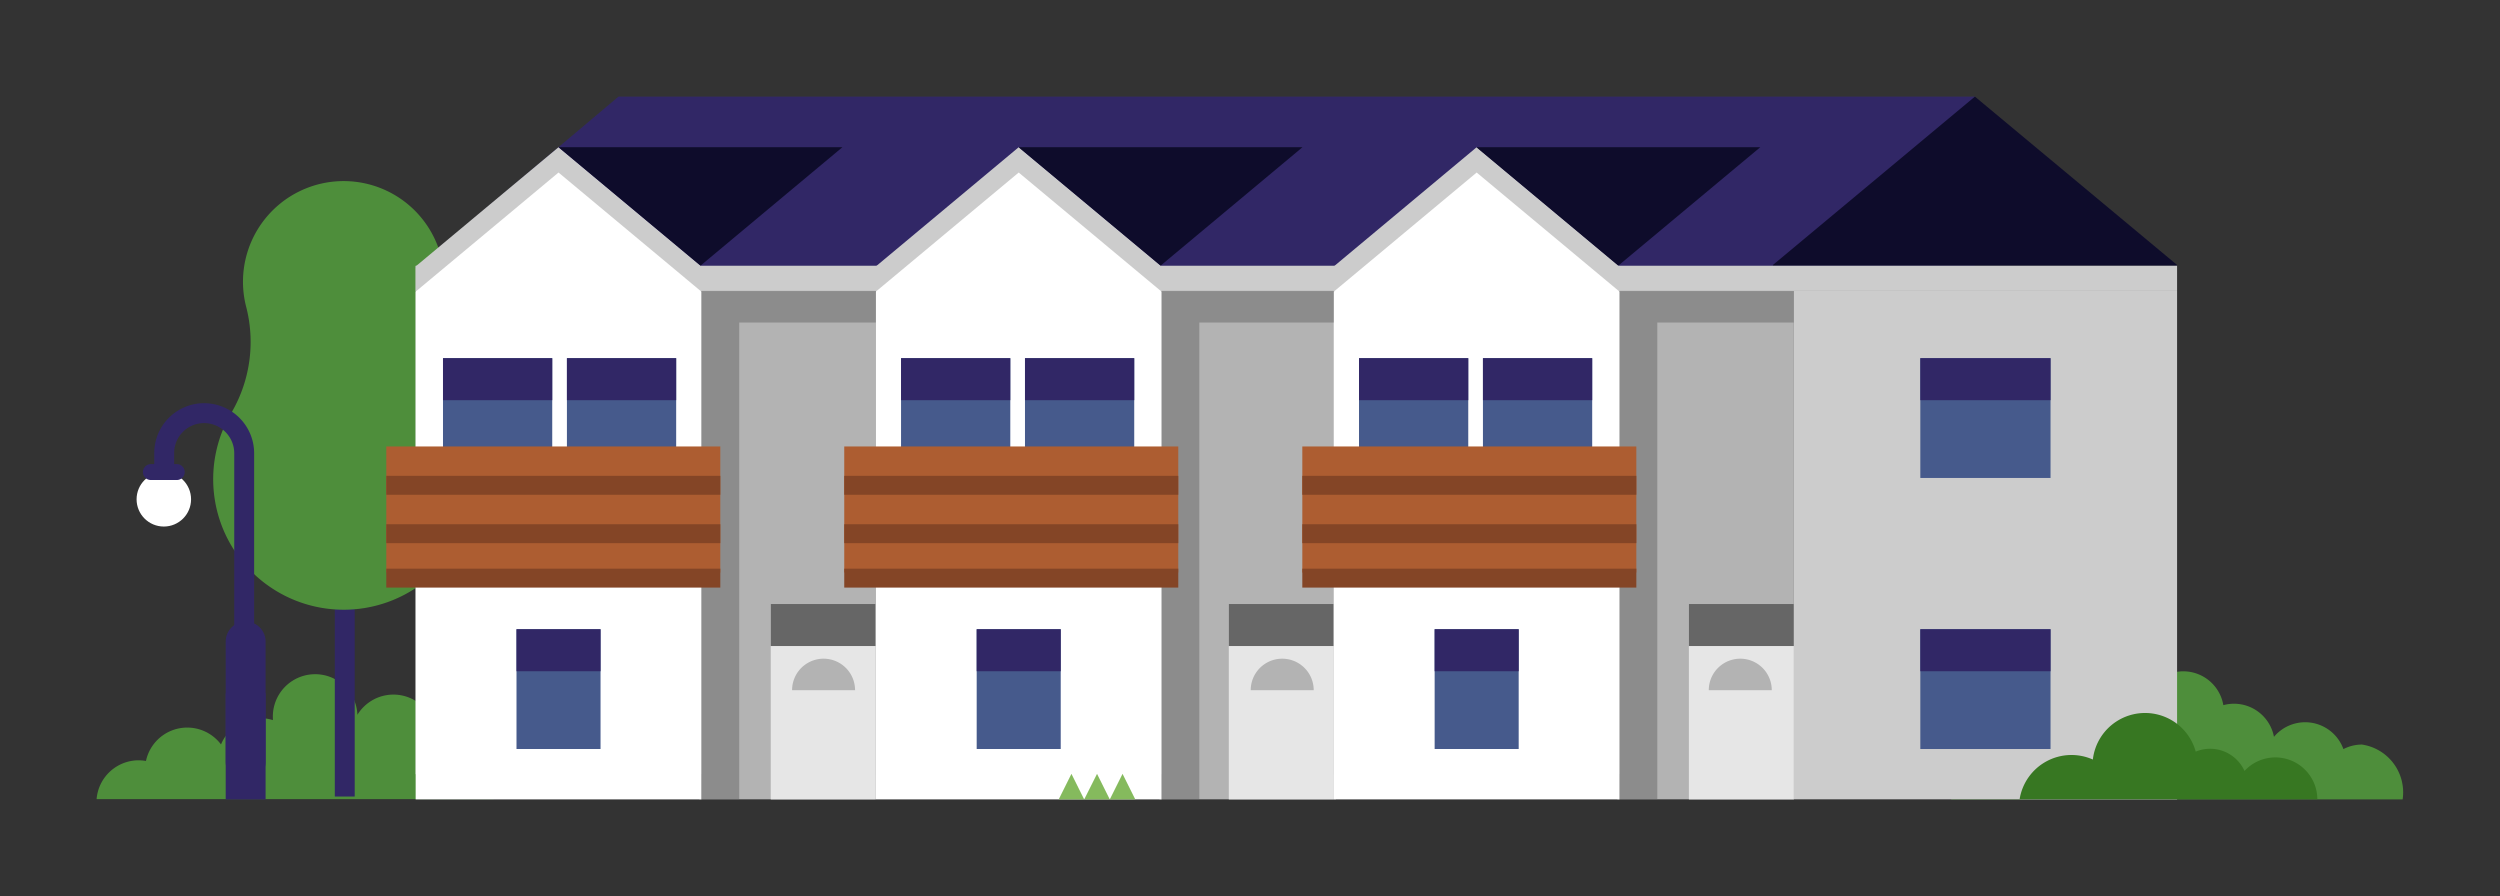 <svg id="Layer_1" data-name="Layer 1" xmlns="http://www.w3.org/2000/svg" xmlns:xlink="http://www.w3.org/1999/xlink" width="258.81" height="92.76" viewBox="0 0 258.81 92.76"><rect x="0" y="0" width="258.81" height="92.76" fill="#333333" stroke="none"/><defs><style>.cls-1,.cls-11,.cls-7,.cls-8,.cls-9{fill:none;}.cls-2{clip-path:url(#clip-path);}.cls-3{fill:#afcc69;}.cls-4{fill:#85ba5d;}.cls-5{fill:#f2f2f2;}.cls-6{fill:#4e8e3b;}.cls-11,.cls-7,.cls-8,.cls-9{stroke:#312766;stroke-miterlimit:10;}.cls-7{stroke-width:2.06px;}.cls-8,.cls-9{stroke-width:4.13px;}.cls-11,.cls-9{stroke-linecap:round;}.cls-10{fill:#fff;}.cls-11{stroke-width:1.65px;}.cls-12{fill:#b3b3b3;}.cls-13{fill:#312766;}.cls-14{fill:#0e0c2b;}.cls-15{fill:#ccc;}.cls-16{fill:#465a8c;}.cls-17{fill:#e6e6e6;}.cls-18,.cls-19{fill:#666;}.cls-19{opacity:0.5;}.cls-20{fill:#ad5d31;}.cls-21{fill:#844526;}.cls-22{fill:#377722;}</style><clipPath id="clip-path"><rect class="cls-1" x="469.13" y="23.35" width="886.67" height="430.57"/></clipPath></defs><title>info-5_1</title><g class="cls-2"><path class="cls-3" d="M1261.37-157.59h-3.92a88.5,88.5,0,0,0-62.58,25.92h0a88.5,88.5,0,0,0-25.92,62.58V-3.35a83.8,83.8,0,0,1-24.54,59.26h0a83.8,83.8,0,0,1-59.26,24.54H1041.4a82.36,82.36,0,0,0-58.24,24.12h0A82.36,82.36,0,0,0,959,162.81v64.9A54.18,54.18,0,0,1,943.18,266h0a54.18,54.18,0,0,1-38.31,15.87H885A54.18,54.18,0,0,1,846.69,266l-44.9-44.9a116.17,116.17,0,0,0-82.14-34H680a116.17,116.17,0,0,0-82.14,34h0a57.21,57.21,0,0,1-40.46,16.76h-5.5a57.21,57.21,0,0,1-40.46-16.76l-12.19-12.19a57.21,57.21,0,0,1-16.76-40.46h0A57.21,57.21,0,0,1,499.29,128h0a49.62,49.62,0,0,0-1.06-71.19L464.52,25.05a241.68,241.68,0,0,1-75.93-175.89h0A197.45,197.45,0,0,0,337.84-283h-290a89.59,89.59,0,0,1,21.84,58.61h0A89.59,89.59,0,0,1,43.42-161L22.53-140.14A89.59,89.59,0,0,1-40.82-113.9H-66.54A91.21,91.21,0,0,1-131-140.61h0a91.21,91.21,0,0,0-64.49-26.71H-280.9a102.68,102.68,0,0,1-72.6-30.07l-4-4a102.68,102.68,0,0,0-72.6-30.07h0a102.68,102.68,0,0,1-72.6-30.07L-524.15-283H-951l64.13,64.13a68.58,68.58,0,0,1,17.12,28.55q.73,2.4,1.29,4.86.37,1.64.66,3.3a68.56,68.56,0,0,1,.94,8.39q.08,1.7.08,3.4h0v45.58h10.26A114.68,114.68,0,0,1-775.45-91.2l10.05,10.05A114.68,114.68,0,0,1-731.8-.06h0A114.68,114.68,0,0,0-698.21,81l11.64,11.64A114.68,114.68,0,0,1-653,173.77v57.84A64.17,64.17,0,0,1-671.78,277l-8.27,8.27a64.17,64.17,0,0,0-18.8,45.38h0A64.17,64.17,0,0,0-680.05,376l5.28,5.28A64.17,64.17,0,0,1-656,426.67v77.27a74.88,74.88,0,0,0,21.93,53h0a74.88,74.88,0,0,1,21.93,53h0A242.18,242.18,0,0,1-683,781.09h0c-.29.29-.58.56-.88.84v2.73q0,.85,0,1.7,0,1.7.17,3.39a68.55,68.55,0,0,0,1.29,9q.35,1.68.79,3.34.24.9.5,1.79.18.63.38,1.26.6,1.9,1.3,3.76.47,1.24,1,2.47.34.8.7,1.59c.37.83.76,1.65,1.17,2.46.31.61.62,1.21.95,1.81q1.51,2.78,3.27,5.43,1.06,1.59,2.22,3.13.75,1,1.53,2,.94,1.17,1.94,2.3l.86,1q.93,1,1.9,2l.12.12,29.14,29.14,4.86,4.86,17,17a68.57,68.57,0,0,1,17.1,28.47l.08.28q.4,1.34.75,2.69t.64,2.72c.06.3.13.59.19.89q.49,2.47.81,5,.1.84.19,1.68.17,1.68.25,3.38t.08,3.4h0v115.28h0a221.79,221.79,0,0,1-3.4,40.15h102.71l-.52-73.5a76.2,76.2,0,0,1,22.32-54.42h0a76.2,76.2,0,0,0,22.32-53.88V862.33A76.2,76.2,0,0,1-427,808.45l20.75-20.75a76.2,76.2,0,0,1,53.88-22.32h36.2a87.23,87.23,0,0,1,61.68,25.55h0a87.23,87.23,0,0,0,61.68,25.55h7A87.23,87.23,0,0,1-124.16,842l7.88,7.88a87.23,87.23,0,0,0,61.68,25.55h43.27A69.47,69.47,0,0,0,37.8,855.12l4.3-4.3a69.47,69.47,0,0,1,49.12-20.35H105.9A69.47,69.47,0,0,0,155,810.13h0a69.47,69.47,0,0,1,49.12-20.35h22.34a52.17,52.17,0,0,1,36.89,15.28l42.41,42.41a52.17,52.17,0,0,1,15.28,36.89v31a52.17,52.17,0,0,1-15.28,36.89h0a52.17,52.17,0,0,0-15.28,36.89h0A111.08,111.08,0,0,0,323,1067.7l20.36,20.36H686.05l-70.67-74.84a212,212,0,0,1-21.82-263.85h0a125.92,125.92,0,0,1,89-36.88h0a125.92,125.92,0,0,1,89,36.88l19.13,19.13a81.47,81.47,0,0,0,57.61,23.86h0a81.47,81.47,0,0,0,81.47-81.47V663a110.89,110.89,0,0,1,32.48-78.41h0a110.89,110.89,0,0,1,78.41-32.48h22.61a110.89,110.89,0,0,1,78.41,32.48l23.11,23.11a58.36,58.36,0,0,0,41.27,17.09h0a58.36,58.36,0,0,1,41.27,17.09l17.18,17.18a58.36,58.36,0,0,0,41.27,17.09h59.88V589h-8a122.3,122.3,0,0,1-86.48-35.82h0a122.3,122.3,0,0,0-86.48-35.82h-49.91a79.47,79.47,0,0,1-56.19-23.28l-6.17-6.17q-2.38-2.38-4.52-4.93h-94l-.75,0-.37,0-.29,0a12.53,12.53,0,0,1-9.5-6.26h.14a12.93,12.93,0,0,1-1.77-6.51h97.71a79.46,79.46,0,0,1-9.9-38.4V424a79.47,79.47,0,0,1,23.28-56.19h0a79.47,79.47,0,0,1,56.19-23.28h38.12a41.74,41.74,0,0,0,41.74-41.74h0a41.74,41.74,0,0,1,12.23-29.52l11.33-11.33a248.27,248.27,0,0,1,133.65-69.15V-89.88l-41.79-41.79A88.5,88.5,0,0,0,1261.37-157.59Zm-1336,458.18h260.2a12.22,12.22,0,0,1-12.21,12.27H-62.32a12.27,12.27,0,0,1-12.27-12.27ZM-326.39,91.69h195.94a12.47,12.47,0,0,1-1.63,6.19h0a12.57,12.57,0,0,1-1.4,2l0,0a12.59,12.59,0,0,1-1.72,1.65l-.06.05a12.56,12.56,0,0,1-1.3.89l-.05,0-.61.34-.13.07-.66.31h0l-.72.28-.14,0-.58.18-.19.05-.69.17h-.05l-.75.13-.21,0-.58.06-.22,0-.78,0H-313.85l-.78,0-.22,0-.58-.06-.21,0-.75-.13h-.05l-.69-.17-.19-.05-.58-.18-.14,0-.72-.28h0l-.66-.31-.13-.07-.61-.34-.05,0a12.56,12.56,0,0,1-1.3-.89l-.06-.05a12.59,12.59,0,0,1-1.72-1.65l0,0a12.57,12.57,0,0,1-1.4-2h0a12.47,12.47,0,0,1-1.63-6.19Zm-2.28,199.16h0a12.13,12.13,0,0,1-12.11,12.27H-512.17a12.18,12.18,0,0,1-12.16-12.27h195.66ZM-603.15,52.18A12.27,12.27,0,0,1-615.43,39.9h206.52a12.27,12.27,0,0,1-12.27,12.27ZM189.33,669.36a85.35,85.35,0,0,1-25,60.35h0a85.35,85.35,0,0,1-60.35,25h-18a85.35,85.35,0,0,0-60.35,25l-8.45,8.45a85.59,85.59,0,0,1-60.52,25.07h0a85.59,85.59,0,0,1-60.52-25.07l-1.26-1.26a85.59,85.59,0,0,0-60.52-25.07h-43.53a75.05,75.05,0,0,1-53.07-22h0a75.05,75.05,0,0,0-53.07-22h-25.75a75.05,75.05,0,0,0-53.07,22l-5.35,5.35a67.37,67.37,0,0,1-47.64,19.73h-12.09A67.37,67.37,0,0,1-506.9,745.2l-28.43-28.43a67.37,67.37,0,0,1-19.73-47.64h0a67.37,67.37,0,0,1,19.73-47.64h0a101.94,101.94,0,0,0,29.86-72q0-.55,0-1.1a59.2,59.2,0,0,0-17.41-42l-.44-.44a57.55,57.55,0,0,1-16.86-40.76l.05-48.67a59.15,59.15,0,0,1,17.33-41.76h0a164.17,164.17,0,0,1,116.09-48.08h54.39a105.11,105.11,0,0,1,63.06,21l67.08,50.31a98.8,98.8,0,0,0,59.28,19.76h43.46a98.8,98.8,0,0,0,69.87-28.94h0A98.8,98.8,0,0,1,20.29,360H41.81a112.36,112.36,0,0,1,79.45,32.91h0a112.36,112.36,0,0,1,32.91,79.45v37.75a60,60,0,0,0,17.58,42.43h0a60,60,0,0,1,17.58,42.43Zm103-428.1H32.18a77.05,77.05,0,0,1-53.92-22l-27-26.42a77.05,77.05,0,0,1-23.13-55V73.86A77.05,77.05,0,0,1-49.27,19.37l35.69-35.69A77.05,77.05,0,0,1,40.91-38.89H62.56A77.05,77.05,0,0,0,117-61.45l37.17-37.17A77.05,77.05,0,0,1,208.7-121.2h0a77.05,77.05,0,0,1,77.05,77.05v14.81a77.05,77.05,0,0,0,22.57,54.49l49.23,49.23a77.05,77.05,0,0,1,22.57,54.49v24.61A77.05,77.05,0,0,1,357.56,208L346.83,218.7A77.05,77.05,0,0,1,292.35,241.26ZM856.64,470.82a170,170,0,0,1-49.8,120.24l-11.78,11.78a129.83,129.83,0,0,1-91.8,38h0A122.27,122.27,0,0,1,616.79,605h0a122.27,122.27,0,0,0-86.46-35.81H482.88a122.27,122.27,0,0,1-86.46-35.81L354.49,491.5a50.28,50.28,0,0,1-14.73-35.56h0A50.29,50.29,0,0,1,362.26,414l48.61-32.23A90.92,90.92,0,0,1,508.5,380h0a90.92,90.92,0,0,0,93.08,1l93.12-54.14A97.26,97.26,0,0,1,746,313.69h0a97.26,97.26,0,0,1,83.06,50.91l15.78,29.14a97.26,97.26,0,0,1,11.74,46.32Zm318.69-268.56a12.42,12.42,0,0,1-12.42,12.42H990.26a12.42,12.42,0,0,1-12.42-12.42h197.5Z"/><path class="cls-4" d="M357.56,208a77.05,77.05,0,0,0,22.57-54.49V128.87a77.05,77.05,0,0,0-22.57-54.49L308.32,25.15a77.05,77.05,0,0,1-22.57-54.49V-44.14A77.05,77.05,0,0,0,208.7-121.2h0a77.05,77.05,0,0,0-54.49,22.57L117-61.45A77.05,77.05,0,0,1,62.56-38.89H40.91A77.05,77.05,0,0,0-13.58-16.32L-49.27,19.37A77.05,77.05,0,0,0-71.84,73.86v63.93a77.05,77.05,0,0,0,23.13,55l27,26.42a77.05,77.05,0,0,0,53.92,22H292.35a77.05,77.05,0,0,0,54.49-22.57Z"/><path class="cls-1" d="M321.23,53.63a83,83,0,0,0-27,18.07L264.89,101a94,94,0,0,1-49.22,25.93l-1.86,52A183.29,183.29,0,0,0,267.5,308.49l13.23,13.23h88.41a5.31,5.31,0,0,1,3.79,0H593.25a66.69,66.69,0,0,0,47.47-19.66L663.77,279a77.21,77.21,0,0,1,55-22.76h30.22q-4.31-1.19-8.69-2.19a199.49,199.49,0,0,0-67.4-3.67L565.72,262.74a132.67,132.67,0,0,1-69.9-10.9,129.69,129.69,0,0,1-54.05-45.51,131.06,131.06,0,0,1-22.5-73.65A121.11,121.11,0,0,0,384,47.29h-30.9A83,83,0,0,0,321.23,53.63Z"/><path class="cls-1" d="M-369.21-125.68A435.72,435.72,0,0,0-201.64-92.34h35a142.92,142.92,0,0,1,55,10.93A142.92,142.92,0,0,1-65-50.27,142.93,142.93,0,0,1-33.9-3.67,142.92,142.92,0,0,1-23,51.29v55.3q0,5.7-.45,11.35H198.46a83.37,83.37,0,0,0,59-24.42l29.3-29.3a93.95,93.95,0,0,1,66.43-27.52h20.33L365,28.2a131.07,131.07,0,0,1-28.55-42.73,131.07,131.07,0,0,1-10-50.41v-91.2a120.54,120.54,0,0,0-9.22-46.36,120.53,120.53,0,0,0-26.26-39.3L253-279.67l3.82-3.82h-831l62.89,62.89A435.71,435.71,0,0,0-369.21-125.68Z"/><path class="cls-5" d="M205,128.29l.22-6.07,10.57.38-.15,4.34A94,94,0,0,0,264.89,101l29.3-29.3a83.37,83.37,0,0,1,59-24.42H384l-.25-.26L373.47,36.71H353.14a93.95,93.95,0,0,0-66.43,27.52l-29.3,29.3a83.37,83.37,0,0,1-59,24.42H-23.41q-.42,5.32-1.23,10.58h223.1Q201.76,128.52,205,128.29Z"/><path class="cls-5" d="M290.9-241.8a120.53,120.53,0,0,1,26.26,39.3,120.54,120.54,0,0,1,9.22,46.36v91.2a131.07,131.07,0,0,0,10,50.41A131.07,131.07,0,0,0,365,28.2l8.51,8.51L383.79,47l.25.26a121.11,121.11,0,0,1,35.23,85.4,131.06,131.06,0,0,0,22.5,73.65,129.69,129.69,0,0,0,54.05,45.51,132.67,132.67,0,0,0,69.9,10.9l107.14-12.35a199.49,199.49,0,0,1,67.4,3.67q4.37,1,8.69,2.19h19.93a68.1,68.1,0,0,0,9.92-.72,210.2,210.2,0,0,0-107.15-15.64L564.5,252.23a122.08,122.08,0,0,1-64.32-10,119.11,119.11,0,0,1-49.65-41.79,120.52,120.52,0,0,1-20.69-67.73,131.7,131.7,0,0,0-31.44-85.4q-3.41-4-7.14-7.74l-2.84-2.84-16-16a120.54,120.54,0,0,1-26.26-39.3A120.54,120.54,0,0,1,337-64.94v-91.2a131.07,131.07,0,0,0-10-50.41,131.07,131.07,0,0,0-28.55-42.73l-34.21-34.21h-7.33L253-279.67Z"/></g><g id="link-5"><path id="bush" class="cls-6" d="M244.53,77.08a4.19,4.19,0,0,0-1.93.47,4.21,4.21,0,0,0-7.19-1.27A4.21,4.21,0,0,0,230.17,73a4.21,4.21,0,0,0-8.36.69s0,.06,0,.08a4.21,4.21,0,0,0-6.68,2.12,4.21,4.21,0,0,0-7,2.37A4.2,4.2,0,0,0,202,82.76h46.73a5,5,0,0,0-4.21-5.68Z"/><path id="bush-2" data-name="bush" class="cls-6" d="M14.36,78.71a4.39,4.39,0,0,1,.75.07,4.37,4.37,0,0,1,7.77-1.71,4.38,4.38,0,0,1,5.37-2.52c0-.07,0-.13,0-.2A4.37,4.37,0,0,1,37,74a4.37,4.37,0,0,1,8.1,2.28c0,.11,0,.22,0,.33a4.37,4.37,0,0,1,6,6.12H10A4.37,4.37,0,0,1,14.36,78.71Z"/><g id="tree"><line class="cls-7" x1="35.69" y1="56.3" x2="35.69" y2="82.46"/></g><path class="cls-6" d="M45.69,31.67a10.42,10.42,0,1,0-20.23,0,14.51,14.51,0,0,1-1.47,11,13.51,13.51,0,1,0,23.27.15A14.82,14.82,0,0,1,45.69,31.67Z"/><path class="cls-7" d="M25.28,82.16V46.93a4.16,4.16,0,0,0-4.16-4.16h0A4.13,4.13,0,0,0,17,46.93v1.94"/><line class="cls-8" x1="25.43" y1="71.76" x2="25.43" y2="82.76"/><line class="cls-9" x1="25.43" y1="66.41" x2="25.43" y2="78.89"/><circle class="cls-10" cx="16.96" cy="51.69" r="2.82"/><line class="cls-11" x1="15.62" y1="48.87" x2="18.3" y2="48.87"/><rect class="cls-12" x="72.4" y="30.12" width="18.27" height="52.63"/><polygon class="cls-13" points="64.03 10 42.99 27.73 204.45 27.73 204.45 10 64.03 10"/><polygon class="cls-14" points="204.45 10 183.54 27.43 183.54 27.52 225.38 27.52 225.38 27.43 204.45 10"/><rect class="cls-15" x="43.03" y="27.51" width="182.35" height="2.61"/><polygon class="cls-15" points="72.61 80.15 43.03 80.15 43.03 27.58 57.82 15.24 72.61 27.58 72.61 80.15"/><polygon class="cls-10" points="72.61 82.76 43.03 82.76 43.03 30.19 57.82 17.86 72.61 30.19 72.61 82.76"/><g id="window"><rect class="cls-16" x="45.86" y="37.08" width="11.31" height="12.4"/><rect class="cls-13" x="45.86" y="37.08" width="11.31" height="4.35"/></g><g id="window-2" data-name="window"><rect class="cls-16" x="58.69" y="37.08" width="11.31" height="12.4"/><rect class="cls-13" x="58.69" y="37.08" width="11.31" height="4.35"/></g><g id="window-3" data-name="window"><rect class="cls-16" x="53.47" y="65.14" width="8.7" height="12.4"/><rect class="cls-13" x="53.47" y="65.14" width="8.7" height="4.35"/></g><g id="Door"><rect class="cls-17" x="79.79" y="62.53" width="10.87" height="20.23"/><rect class="cls-18" x="79.79" y="62.53" width="10.87" height="4.35"/><path class="cls-12" d="M88.49,71.45H82a3.26,3.26,0,1,1,6.52,0Z"/></g><rect class="cls-12" x="120.03" y="30.12" width="18.27" height="52.63"/><polygon class="cls-15" points="120.25 80.15 90.67 80.15 90.67 27.58 105.46 15.24 120.25 27.58 120.25 80.15"/><polygon class="cls-10" points="120.25 82.76 90.67 82.76 90.67 30.19 105.46 17.86 120.25 30.19 120.25 82.76"/><g id="window-4" data-name="window"><rect class="cls-16" x="93.28" y="37.08" width="11.31" height="12.4"/><rect class="cls-13" x="93.28" y="37.08" width="11.31" height="4.35"/></g><g id="window-5" data-name="window"><rect class="cls-16" x="106.11" y="37.08" width="11.31" height="12.4"/><rect class="cls-13" x="106.11" y="37.08" width="11.31" height="4.35"/></g><g id="window-6" data-name="window"><rect class="cls-16" x="101.11" y="65.14" width="8.7" height="12.4"/><rect class="cls-13" x="101.11" y="65.14" width="8.7" height="4.35"/></g><g id="Door-2" data-name="Door"><rect class="cls-17" x="127.21" y="62.53" width="10.87" height="20.23"/><rect class="cls-18" x="127.21" y="62.53" width="10.87" height="4.35"/><path class="cls-12" d="M136,71.45h-6.52a3.26,3.26,0,0,1,6.52,0Z"/></g><rect class="cls-12" x="167.44" y="30.12" width="18.27" height="52.63"/><polygon class="cls-15" points="167.66 80.15 138.08 80.15 138.08 27.58 152.87 15.24 167.66 27.58 167.66 80.15"/><polygon class="cls-10" points="167.66 82.76 138.08 82.76 138.08 30.19 152.87 17.86 167.66 30.19 167.66 82.76"/><g id="window-7" data-name="window"><rect class="cls-16" x="140.69" y="37.08" width="11.31" height="12.4"/><rect class="cls-13" x="140.69" y="37.08" width="11.31" height="4.35"/></g><g id="window-8" data-name="window"><rect class="cls-16" x="153.52" y="37.08" width="11.31" height="12.4"/><rect class="cls-13" x="153.52" y="37.08" width="11.31" height="4.35"/></g><g id="window-9" data-name="window"><rect class="cls-16" x="148.52" y="65.14" width="8.7" height="12.4"/><rect class="cls-13" x="148.52" y="65.14" width="8.7" height="4.35"/></g><g id="Door-3" data-name="Door"><rect class="cls-17" x="174.84" y="62.53" width="10.87" height="20.23"/><rect class="cls-18" x="174.84" y="62.53" width="10.87" height="4.35"/><path class="cls-12" d="M183.43,71.45H176.9a3.26,3.26,0,0,1,6.52,0Z"/></g><polygon class="cls-19" points="167.59 30.13 167.66 30.19 167.66 82.76 171.57 82.76 171.57 33.39 185.71 33.39 185.71 30.13 167.59 30.13"/><polygon class="cls-19" points="138.08 30.19 138.15 30.13 120.17 30.13 120.25 30.19 120.25 82.76 124.16 82.76 124.16 33.39 138.08 33.39 138.08 30.19"/><polygon class="cls-19" points="90.67 30.19 90.67 30.13 72.54 30.13 72.61 30.19 72.61 82.76 76.53 82.76 76.53 33.39 90.67 33.39 90.67 30.19"/><rect class="cls-15" x="185.71" y="30.12" width="39.67" height="52.63"/><g id="window-10" data-name="window"><rect class="cls-16" x="198.8" y="37.08" width="13.48" height="12.4"/><rect class="cls-13" x="198.8" y="37.08" width="13.48" height="4.35"/></g><g id="window-11" data-name="window"><rect class="cls-16" x="198.8" y="65.14" width="13.48" height="12.4"/><rect class="cls-13" x="198.8" y="65.14" width="13.48" height="4.35"/></g><rect class="cls-20" x="39.99" y="46.22" width="34.58" height="13.05"/><rect class="cls-21" x="39.99" y="49.26" width="34.58" height="1.96"/><rect class="cls-21" x="39.99" y="58.87" width="34.58" height="1.96"/><rect class="cls-21" x="39.99" y="54.27" width="34.58" height="1.96"/><rect class="cls-20" x="87.4" y="46.22" width="34.58" height="13.05"/><rect class="cls-21" x="87.4" y="49.26" width="34.58" height="1.96"/><rect class="cls-21" x="87.4" y="58.87" width="34.58" height="1.96"/><rect class="cls-21" x="87.4" y="54.27" width="34.58" height="1.96"/><rect class="cls-20" x="134.82" y="46.22" width="34.58" height="13.05"/><rect class="cls-21" x="134.82" y="49.26" width="34.58" height="1.96"/><rect class="cls-21" x="134.82" y="58.87" width="34.58" height="1.96"/><rect class="cls-21" x="134.82" y="54.27" width="34.58" height="1.96"/><polygon class="cls-4" points="112.24 82.76 109.6 82.76 110.92 80.11 112.24 82.76"/><polygon class="cls-4" points="114.89 82.76 112.24 82.76 113.57 80.11 114.89 82.76"/><polygon class="cls-4" points="117.53 82.76 114.89 82.76 116.21 80.11 117.53 82.76"/><polygon class="cls-14" points="87.21 15.24 57.82 15.24 72.52 27.5 87.21 15.24"/><polygon class="cls-14" points="134.84 15.24 105.45 15.24 120.15 27.5 134.84 15.24"/><polygon class="cls-14" points="182.23 15.24 152.84 15.24 167.53 27.5 182.23 15.24"/><path id="bush-3" data-name="bush" class="cls-22" d="M235.55,78.41a4.34,4.34,0,0,0-3.19,1.4,3.91,3.91,0,0,0-5.05-2,5.44,5.44,0,0,0-10.65.82,5.44,5.44,0,0,0-7.58,4.1H239.9A4.35,4.35,0,0,0,235.55,78.41Z"/></g></svg>